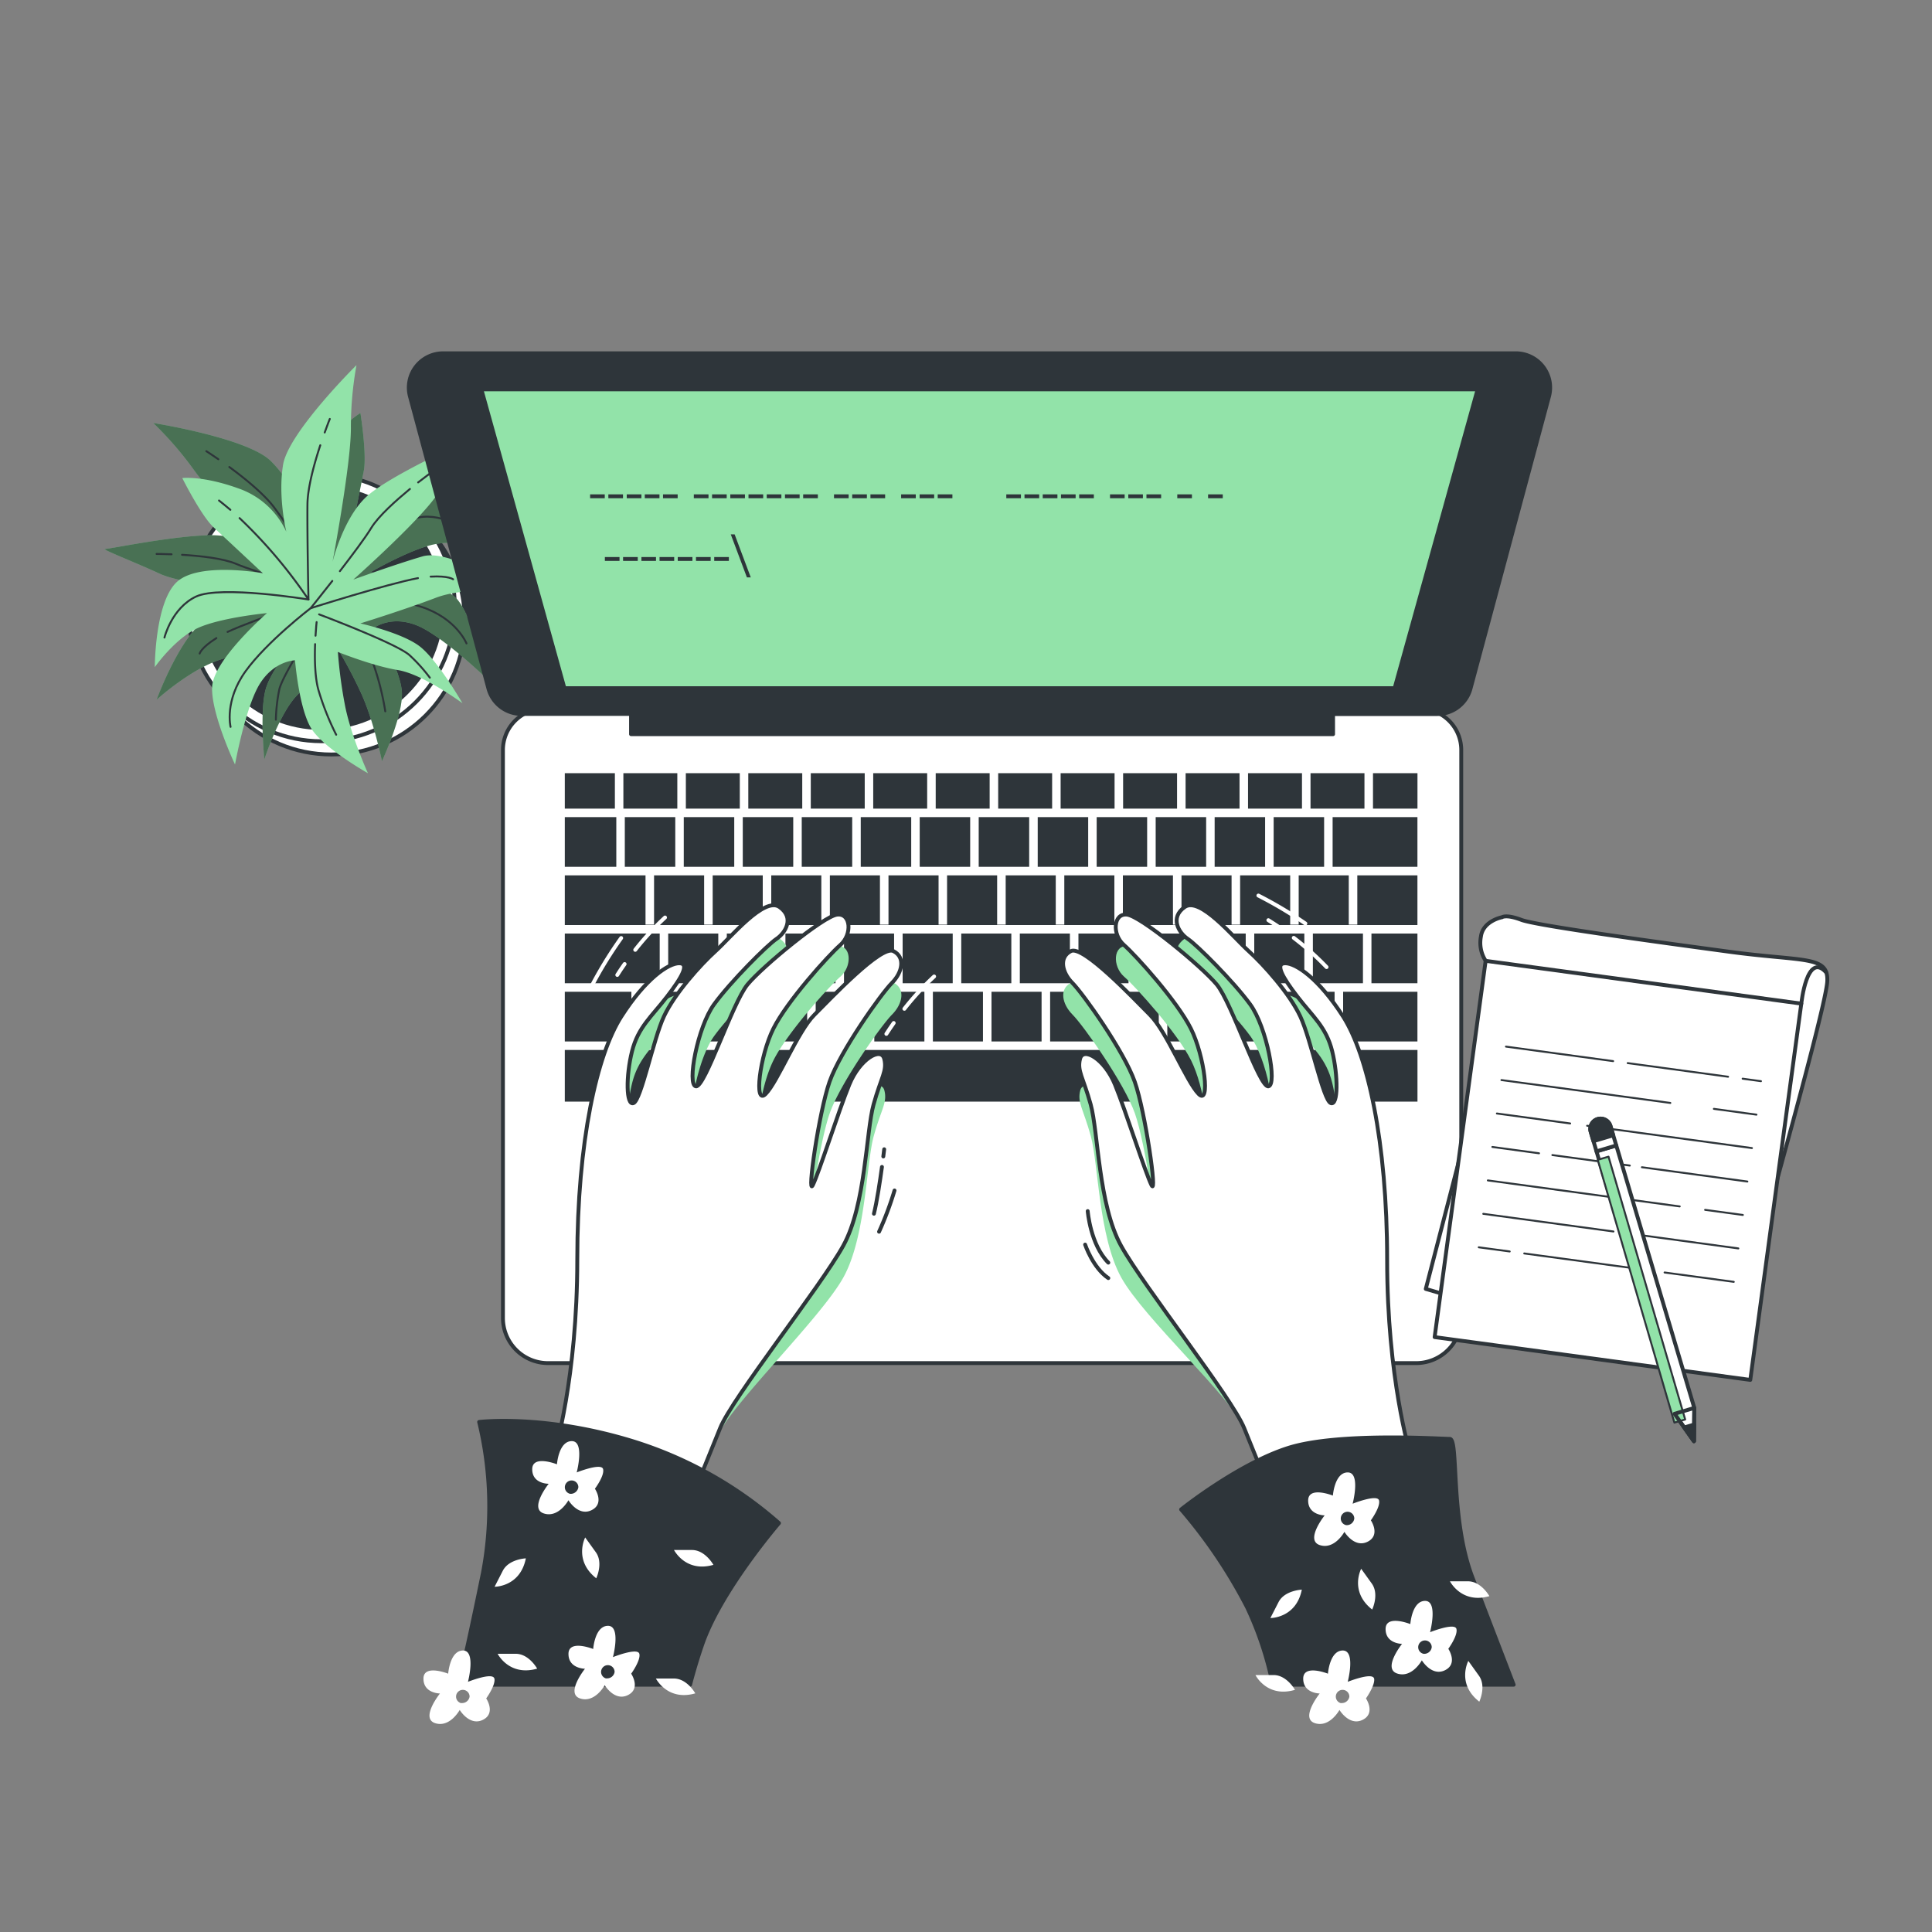 <svg xmlns="http://www.w3.org/2000/svg" viewBox="0 0 500 500"><rect x="0" y="0" width="500" height="500" fill="#808080" stroke="none"/><!--Typing--><g id="freepik--Plant--inject-1--inject-47"><circle cx="85.77" cy="160.73" r="34.53" style="fill:#fff;stroke:#2e353a;stroke-linecap:round;stroke-linejoin:round"></circle><circle cx="83.2" cy="157.3" r="34.53" style="fill:#fff;stroke:#2e353a;stroke-linecap:round;stroke-linejoin:round"></circle><circle cx="83.2" cy="157.3" r="31.1" style="fill:#2e353a;stroke:#2e353a;stroke-linecap:round;stroke-linejoin:round"></circle><path d="M79.55,133.92s-3.43-8.58-9.43-14.58-30.46-9.87-30.46-9.87a89.68,89.68,0,0,1,10.73,12.44c5.57,7.72,24,25.31,24,25.31s-9-7.72-17.16-8.58-28.74,3.43-30,3.43,7.72,3.43,14.16,6.43,31.31,5.58,31.31,5.58-10.72,3-18,5.58S40.52,181.1,40.52,181.1s9.44-8.58,17.59-10.72,19.73-6,19.73-6-7.29,8.15-9,13.73-.43,18.44-.43,18.44,3.86-12,8.58-16.73S86.84,167,86.84,167a118,118,0,0,1,6.44,12c3.43,7.29,5.57,18,5.57,18s5.58-12,5.15-18-6.86-16.73-6.86-16.73,4.29-3,10.72-.43,17.59,13.3,17.59,13.3-2.58-14.16-6.87-19.73-22.73-7.3-22.73-7.3,10.3-6,16.73-7.29,15,1.72,15,1.72-9.86-13.73-17.58-14.59S90.7,139.07,90.7,139.07l3.44-17.16c.85-4.29-.86-15-.86-15s-4.72,2.57-10.3,10.72A21.36,21.36,0,0,0,79.55,133.92Z" style="fill:#92E3A9"></path><path d="M79.55,133.92s-3.43-8.58-9.43-14.58-30.46-9.87-30.46-9.87a89.68,89.68,0,0,1,10.73,12.44c5.57,7.72,24,25.31,24,25.31s-9-7.72-17.16-8.58-28.74,3.43-30,3.43,7.72,3.43,14.16,6.43,31.31,5.58,31.31,5.58-10.72,3-18,5.58S40.52,181.1,40.52,181.1s9.44-8.58,17.59-10.72,19.73-6,19.73-6-7.29,8.15-9,13.73-.43,18.44-.43,18.44,3.86-12,8.58-16.73S86.84,167,86.84,167a118,118,0,0,1,6.44,12c3.43,7.29,5.57,18,5.57,18s5.58-12,5.15-18-6.86-16.73-6.86-16.73,4.29-3,10.72-.43,17.59,13.3,17.59,13.3-2.58-14.16-6.87-19.73-22.73-7.3-22.73-7.3,10.3-6,16.73-7.29,15,1.72,15,1.72-9.86-13.73-17.58-14.59S90.7,139.07,90.7,139.07l3.44-17.16c.85-4.29-.86-15-.86-15s-4.72,2.57-10.3,10.72A21.36,21.36,0,0,0,79.55,133.92Z" style="opacity:0.5"></path><path d="M88,120.86c.3-1.23.63-2.46,1-3.67" style="fill:none;stroke:#2e353a;stroke-linecap:round;stroke-linejoin:round;stroke-width:0.5px"></path><path d="M59.35,120.86c4,2.93,9,7,11.62,10.49,4.72,6.43,14.16,20.16,14.16,20.16A127.55,127.55,0,0,1,87.31,124" style="fill:none;stroke:#2e353a;stroke-linecap:round;stroke-linejoin:round;stroke-width:0.5px"></path><path d="M53.39,116.76s1.25.8,3.12,2.09" style="fill:none;stroke:#2e353a;stroke-linecap:round;stroke-linejoin:round;stroke-width:0.5px"></path><path d="M85.13,151.51s16.3-16.3,23.16-17.59,12.87,3.86,12.87,3.86" style="fill:none;stroke:#2e353a;stroke-linecap:round;stroke-linejoin:round;stroke-width:0.5px"></path><path d="M56,165.14c-4,2.52-4.33,4-4.33,4" style="fill:none;stroke:#2e353a;stroke-linecap:round;stroke-linejoin:round;stroke-width:0.5px"></path><path d="M120.73,166.52s-2.57-6.44-11.58-9.44S86,153.65,86,153.65s-19.85,6.5-27.11,9.89" style="fill:none;stroke:#2e353a;stroke-linecap:round;stroke-linejoin:round;stroke-width:0.5px"></path><path d="M77.32,151.2c4.8,1.4,8.67,2.45,8.67,2.45" style="fill:none;stroke:#2e353a;stroke-linecap:round;stroke-linejoin:round;stroke-width:0.5px"></path><path d="M47.11,143.58c4.66.28,10.66.92,14,2.35,2.72,1.17,8.08,2.86,13.14,4.37" style="fill:none;stroke:#2e353a;stroke-linecap:round;stroke-linejoin:round;stroke-width:0.5px"></path><path d="M40.52,143.36s1.57,0,3.88.09" style="fill:none;stroke:#2e353a;stroke-linecap:round;stroke-linejoin:round;stroke-width:0.5px"></path><path d="M85.13,156.22s-12,18-12.87,22.31a43.68,43.68,0,0,0-.86,7.72" style="fill:none;stroke:#2e353a;stroke-linecap:round;stroke-linejoin:round;stroke-width:0.5px"></path><path d="M90.47,161.89c2.31,3,5.08,7,6.24,10.2a70.38,70.38,0,0,1,3,12" style="fill:none;stroke:#2e353a;stroke-linecap:round;stroke-linejoin:round;stroke-width:0.5px"></path><path d="M86.84,157.51s1,1.06,2.29,2.69" style="fill:none;stroke:#2e353a;stroke-linecap:round;stroke-linejoin:round;stroke-width:0.5px"></path><path d="M74.1,137.62s-2.21-9-.84-17.35,19-25.78,19-25.78a90.2,90.2,0,0,0-1.45,16.36c0,9.52-4.75,34.56-4.75,34.56s2.81-11.52,8.93-17,25.35-14,26.39-14.73-4.27,7.29-7.74,13.49S91.44,150,91.44,150s10.46-3.82,17.88-6,24,9.16,24,9.16-12.67-1.46-20.54,1.55-19.53,6.63-19.53,6.63,10.68,2.37,15.32,5.9S119.69,182,119.69,182s-10.14-7.51-16.73-8.59-15.52-4.69-15.52-4.69a120.64,120.64,0,0,0,1.78,13.5c1.47,7.93,6,17.89,6,17.89s-11.53-6.5-14.69-11.63-4.18-17.59-4.18-17.59-5.24.06-9,5.9-6.53,21.06-6.53,21.06-6.16-13-5.93-20,14.21-19.18,14.21-19.18-11.86,1.13-17.84,3.83-11.2,10.15-11.2,10.15,0-16.9,5.78-22.1,22.19-2.2,22.19-2.2l-12.8-11.93c-3.2-3-8.06-12.7-8.06-12.7s5.34-.66,14.62,2.71A21.31,21.31,0,0,1,74.1,137.62Z" style="fill:#92E3A9"></path><path d="M59.62,131.94c-1-.83-1.94-1.63-2.94-2.41" style="fill:none;stroke:#2e353a;stroke-linecap:round;stroke-linejoin:round;stroke-width:0.5px"></path><path d="M82.89,115.23c-1.55,4.72-3.28,10.93-3.32,15.29-.08,8,.26,24.63.26,24.63A127.12,127.12,0,0,0,62,134.09" style="fill:none;stroke:#2e353a;stroke-linecap:round;stroke-linejoin:round;stroke-width:0.5px"></path><path d="M85.35,108.42s-.56,1.38-1.32,3.51" style="fill:none;stroke:#2e353a;stroke-linecap:round;stroke-linejoin:round;stroke-width:0.5px"></path><path d="M79.83,155.15s-22.75-3.73-29.07-.77S42.56,165,42.56,165" style="fill:none;stroke:#2e353a;stroke-linecap:round;stroke-linejoin:round;stroke-width:0.5px"></path><path d="M111.45,149.23c4.69-.26,5.81.69,5.81.69" style="fill:none;stroke:#2e353a;stroke-linecap:round;stroke-linejoin:round;stroke-width:0.5px"></path><path d="M59.67,188.11s-1.66-6.73,3.9-14.42S80.39,157.4,80.39,157.4s19.91-6.31,27.78-7.78" style="fill:none;stroke:#2e353a;stroke-linecap:round;stroke-linejoin:round;stroke-width:0.5px"></path><path d="M86,150.35c-3.08,3.93-5.6,7.05-5.6,7.05" style="fill:none;stroke:#2e353a;stroke-linecap:round;stroke-linejoin:round;stroke-width:0.5px"></path><path d="M106.09,126.54c-3.62,3-8.12,7-10,10.07-1.53,2.54-4.9,7-8.13,11.21" style="fill:none;stroke:#2e353a;stroke-linecap:round;stroke-linejoin:round;stroke-width:0.5px"></path><path d="M111.31,122.51s-1.27.92-3.1,2.34" style="fill:none;stroke:#2e353a;stroke-linecap:round;stroke-linejoin:round;stroke-width:0.5px"></path><path d="M82.58,159s20.27,7.62,23.46,10.61a43.42,43.42,0,0,1,5.2,5.77" style="fill:none;stroke:#2e353a;stroke-linecap:round;stroke-linejoin:round;stroke-width:0.5px"></path><path d="M81.55,166.7c-.14,3.78-.07,8.63.88,11.93A69.72,69.72,0,0,0,87,190.14" style="fill:none;stroke:#2e353a;stroke-linecap:round;stroke-linejoin:round;stroke-width:0.5px"></path><path d="M81.94,161s-.16,1.42-.28,3.52" style="fill:none;stroke:#2e353a;stroke-linecap:round;stroke-linejoin:round;stroke-width:0.5px"></path></g><g id="freepik--Device--inject-1--inject-47"><path d="M140.83,183.43H367.5a10.67,10.67,0,0,1,10.67,10.67v147a11.67,11.67,0,0,1-11.67,11.67H141.83a11.67,11.67,0,0,1-11.67-11.67v-147a10.67,10.67,0,0,1,10.67-10.67Z" style="fill:#fff;stroke:#2e353a;stroke-linecap:round;stroke-linejoin:round"></path><rect x="209.83" y="200.1" width="13.96" height="9.17" style="fill:#2e353a"></rect><rect x="165.6" y="256.67" width="12.96" height="12.86" style="fill:#2e353a"></rect><rect x="222.76" y="211.47" width="13.06" height="12.86" style="fill:#2e353a"></rect><rect x="193.66" y="200.1" width="13.96" height="9.17" style="fill:#2e353a"></rect><rect x="238.02" y="211.47" width="13.06" height="12.86" style="fill:#2e353a"></rect><rect x="225.99" y="200.1" width="13.96" height="9.17" style="fill:#2e353a"></rect><rect x="146.17" y="241.6" width="24.56" height="12.86" style="fill:#2e353a"></rect><rect x="192.23" y="211.47" width="13.06" height="12.86" style="fill:#2e353a"></rect><rect x="146.17" y="256.67" width="17.23" height="12.86" style="fill:#2e353a"></rect><rect x="242.16" y="200.1" width="13.96" height="9.17" style="fill:#2e353a"></rect><rect x="161.7" y="211.47" width="13.06" height="12.86" style="fill:#2e353a"></rect><rect x="161.33" y="200.1" width="13.96" height="9.17" style="fill:#2e353a"></rect><rect x="177.5" y="200.1" width="13.96" height="9.17" style="fill:#2e353a"></rect><rect x="176.96" y="211.47" width="13.06" height="12.86" style="fill:#2e353a"></rect><rect x="207.49" y="211.47" width="13.06" height="12.86" style="fill:#2e353a"></rect><rect x="306.83" y="200.1" width="13.96" height="9.17" style="fill:#2e353a"></rect><rect x="322.99" y="200.1" width="13.96" height="9.17" style="fill:#2e353a"></rect><rect x="314.35" y="211.47" width="13.06" height="12.86" style="fill:#2e353a"></rect><rect x="329.62" y="211.47" width="13.06" height="12.86" style="fill:#2e353a"></rect><rect x="347.6" y="256.67" width="19.23" height="12.86" style="fill:#2e353a"></rect><rect x="339.16" y="200.1" width="13.96" height="9.17" style="fill:#2e353a"></rect><rect x="146.17" y="211.47" width="13.33" height="12.86" style="fill:#2e353a"></rect><rect x="258.33" y="200.1" width="13.96" height="9.17" style="fill:#2e353a"></rect><rect x="274.49" y="200.1" width="13.96" height="9.17" style="fill:#2e353a"></rect><rect x="268.56" y="211.47" width="13.06" height="12.86" style="fill:#2e353a"></rect><rect x="299.09" y="211.47" width="13.06" height="12.86" style="fill:#2e353a"></rect><rect x="253.29" y="211.47" width="13.06" height="12.86" style="fill:#2e353a"></rect><rect x="283.82" y="211.47" width="13.06" height="12.86" style="fill:#2e353a"></rect><rect x="290.66" y="200.1" width="13.96" height="9.17" style="fill:#2e353a"></rect><rect x="271.77" y="256.67" width="12.96" height="12.86" style="fill:#2e353a"></rect><rect x="339.77" y="241.6" width="12.96" height="12.86" style="fill:#2e353a"></rect><rect x="324.6" y="241.6" width="12.96" height="12.86" style="fill:#2e353a"></rect><rect x="332.43" y="256.67" width="12.96" height="12.86" style="fill:#2e353a"></rect><rect x="317.27" y="256.67" width="12.96" height="12.86" style="fill:#2e353a"></rect><rect x="286.93" y="256.67" width="12.96" height="12.86" style="fill:#2e353a"></rect><rect x="302.1" y="256.67" width="12.96" height="12.86" style="fill:#2e353a"></rect><rect x="309.43" y="241.6" width="12.96" height="12.86" style="fill:#2e353a"></rect><rect x="294.27" y="241.6" width="12.96" height="12.86" style="fill:#2e353a"></rect><rect x="355.33" y="200.1" width="11.51" height="9.17" style="fill:#2e353a"></rect><rect x="146.17" y="200.1" width="12.96" height="9.17" style="fill:#2e353a"></rect><rect x="146.17" y="271.73" width="220.67" height="13.37" style="fill:#2e353a"></rect><rect x="344.88" y="211.47" width="21.95" height="12.86" style="fill:#2e353a"></rect><rect x="354.93" y="241.6" width="11.9" height="12.86" style="fill:#2e353a"></rect><polygon points="351.27 239.3 349.06 239.3 349.06 226.54 336.1 226.54 336.1 239.3 333.9 239.3 333.9 226.54 320.94 226.54 320.94 239.3 318.73 239.3 318.73 226.54 305.77 226.54 305.77 239.3 303.56 239.3 303.56 226.54 290.6 226.54 290.6 239.3 288.4 239.3 288.4 226.54 275.44 226.54 275.44 239.3 273.23 239.3 273.23 226.54 260.27 226.54 260.27 239.3 258.06 239.3 258.06 226.54 245.1 226.54 245.1 239.3 242.9 239.3 242.9 226.54 229.94 226.54 229.94 239.3 227.73 239.3 227.73 226.54 214.77 226.54 214.77 239.3 212.56 239.3 212.56 226.54 199.6 226.54 199.6 239.3 197.4 239.3 197.4 226.54 184.44 226.54 184.44 239.3 182.23 239.3 182.23 226.54 169.27 226.54 169.27 239.3 167.06 239.3 167.06 226.54 146.17 226.54 146.17 239.4 366.83 239.4 366.83 226.54 351.27 226.54 351.27 239.3" style="fill:#2e353a"></polygon><rect x="233.6" y="241.6" width="12.96" height="12.86" style="fill:#2e353a"></rect><rect x="279.1" y="241.6" width="12.96" height="12.86" style="fill:#2e353a"></rect><rect x="203.27" y="241.6" width="12.96" height="12.86" style="fill:#2e353a"></rect><rect x="211.1" y="256.67" width="12.96" height="12.86" style="fill:#2e353a"></rect><rect x="218.43" y="241.6" width="12.96" height="12.86" style="fill:#2e353a"></rect><rect x="188.1" y="241.6" width="12.96" height="12.86" style="fill:#2e353a"></rect><rect x="180.77" y="256.67" width="12.96" height="12.86" style="fill:#2e353a"></rect><rect x="195.93" y="256.67" width="12.96" height="12.86" style="fill:#2e353a"></rect><rect x="248.77" y="241.6" width="12.96" height="12.86" style="fill:#2e353a"></rect><rect x="256.6" y="256.67" width="12.96" height="12.86" style="fill:#2e353a"></rect><rect x="263.93" y="241.6" width="12.96" height="12.86" style="fill:#2e353a"></rect><rect x="226.27" y="256.67" width="12.96" height="12.86" style="fill:#2e353a"></rect><rect x="241.43" y="256.67" width="12.96" height="12.86" style="fill:#2e353a"></rect><rect x="172.93" y="241.6" width="12.96" height="12.86" style="fill:#2e353a"></rect><path d="M392.33,91.43H114.67a8.88,8.88,0,0,0-8.57,11.18l20.3,75.58a8.88,8.88,0,0,0,8.57,6.58h28.34V190H345v-5.2h27a8.88,8.88,0,0,0,8.57-6.58l20.3-75.58A8.88,8.88,0,0,0,392.33,91.43Z" style="fill:#2e353a;stroke:#2e353a;stroke-linecap:round;stroke-linejoin:round"></path><polygon points="360.93 178.1 146.07 178.1 124.58 100.77 382.41 100.77 360.93 178.1" style="fill:#92E3A9;stroke:#2e353a;stroke-linecap:round;stroke-linejoin:round"></polygon><path d="M160.33,144.16v1h-3.79v-1Z" style="fill:#2e353a"></path><path d="M165.05,144.16v1h-3.8v-1Z" style="fill:#2e353a"></path><path d="M169.77,144.16v1H166v-1Z" style="fill:#2e353a"></path><path d="M174.48,144.16v1h-3.79v-1Z" style="fill:#2e353a"></path><path d="M179.2,144.16v1h-3.8v-1Z" style="fill:#2e353a"></path><path d="M183.92,144.16v1h-3.8v-1Z" style="fill:#2e353a"></path><path d="M188.63,144.16v1h-3.79v-1Z" style="fill:#2e353a"></path><path d="M193.3,149.43l-4.18-11.14h1l4.18,11.14Z" style="fill:#2e353a"></path><path d="M156.51,127.94v1h-3.79v-1Z" style="fill:#2e353a"></path><path d="M161.23,127.94v1h-3.79v-1Z" style="fill:#2e353a"></path><path d="M166,127.94v1h-3.8v-1Z" style="fill:#2e353a"></path><path d="M170.67,127.94v1h-3.8v-1Z" style="fill:#2e353a"></path><path d="M175.38,127.94v1h-3.79v-1Z" style="fill:#2e353a"></path><path d="M183.36,127.94v1h-3.8v-1Z" style="fill:#2e353a"></path><path d="M188.07,127.94v1h-3.79v-1Z" style="fill:#2e353a"></path><path d="M192.79,127.94v1H189v-1Z" style="fill:#2e353a"></path><path d="M197.51,127.94v1h-3.8v-1Z" style="fill:#2e353a"></path><path d="M202.22,127.94v1h-3.79v-1Z" style="fill:#2e353a"></path><path d="M206.94,127.94v1h-3.79v-1Z" style="fill:#2e353a"></path><path d="M211.66,127.94v1h-3.8v-1Z" style="fill:#2e353a"></path><path d="M219.63,127.94v1h-3.79v-1Z" style="fill:#2e353a"></path><path d="M224.35,127.94v1h-3.8v-1Z" style="fill:#2e353a"></path><path d="M229.07,127.94v1h-3.8v-1Z" style="fill:#2e353a"></path><path d="M237,127.94v1h-3.79v-1Z" style="fill:#2e353a"></path><path d="M241.76,127.94v1H238v-1Z" style="fill:#2e353a"></path><path d="M246.48,127.94v1h-3.8v-1Z" style="fill:#2e353a"></path><path d="M264.22,127.94v1h-3.79v-1Z" style="fill:#2e353a"></path><path d="M268.94,127.94v1h-3.8v-1Z" style="fill:#2e353a"></path><path d="M273.66,127.94v1h-3.8v-1Z" style="fill:#2e353a"></path><path d="M278.37,127.94v1h-3.79v-1Z" style="fill:#2e353a"></path><path d="M283.09,127.94v1h-3.8v-1Z" style="fill:#2e353a"></path><path d="M291.06,127.94v1h-3.79v-1Z" style="fill:#2e353a"></path><path d="M295.78,127.94v1H292v-1Z" style="fill:#2e353a"></path><path d="M300.5,127.94v1h-3.8v-1Z" style="fill:#2e353a"></path><path d="M308.47,127.94v1h-3.79v-1Z" style="fill:#2e353a"></path><path d="M316.45,127.94v1h-3.8v-1Z" style="fill:#2e353a"></path></g><g id="freepik--Notebook--inject-1--inject-47"><polygon points="379.69 292.29 368.99 333.57 379.11 336.54 379.69 292.29" style="fill:#fff;stroke:#2e353a;stroke-linecap:round;stroke-linejoin:round"></polygon><path d="M384.49,248.66a8.55,8.55,0,0,1-1.23-6.28c.55-4.07,5.46-5,5.46-5s1.07-.81,5,.68,34.32,5.61,53.74,8.24,25.71.93,25.44,7.6-17.31,66.53-17.57,68.41S384.49,248.66,384.49,248.66Z" style="fill:#fff;stroke:#2e353a;stroke-miterlimit:10"></path><rect x="377.51" y="253.75" width="82.44" height="98.27" transform="translate(44.48 -53.5) rotate(7.72)" style="fill:#fff;stroke:#2e353a;stroke-linecap:round;stroke-linejoin:round"></rect><line x1="450.99" y1="279.16" x2="455.74" y2="279.81" style="fill:none;stroke:#2e353a;stroke-linecap:round;stroke-linejoin:round;stroke-width:0.5px"></line><line x1="421.24" y1="275.13" x2="447.23" y2="278.66" style="fill:none;stroke:#2e353a;stroke-linecap:round;stroke-linejoin:round;stroke-width:0.5px"></line><line x1="389.74" y1="270.86" x2="417.48" y2="274.62" style="fill:none;stroke:#2e353a;stroke-linecap:round;stroke-linejoin:round;stroke-width:0.5px"></line><line x1="443.55" y1="286.97" x2="454.57" y2="288.47" style="fill:none;stroke:#2e353a;stroke-linecap:round;stroke-linejoin:round;stroke-width:0.5px"></line><line x1="388.57" y1="279.52" x2="432.28" y2="285.44" style="fill:none;stroke:#2e353a;stroke-linecap:round;stroke-linejoin:round;stroke-width:0.5px"></line><line x1="410.75" y1="291.34" x2="453.4" y2="297.12" style="fill:none;stroke:#2e353a;stroke-linecap:round;stroke-linejoin:round;stroke-width:0.5px"></line><line x1="387.39" y1="288.17" x2="406.36" y2="290.75" style="fill:none;stroke:#2e353a;stroke-linecap:round;stroke-linejoin:round;stroke-width:0.5px"></line><line x1="424.92" y1="302.08" x2="452.22" y2="305.78" style="fill:none;stroke:#2e353a;stroke-linecap:round;stroke-linejoin:round;stroke-width:0.5px"></line><line x1="401.75" y1="298.93" x2="421.79" y2="301.65" style="fill:none;stroke:#2e353a;stroke-linecap:round;stroke-linejoin:round;stroke-width:0.5px"></line><line x1="386.22" y1="296.83" x2="398.3" y2="298.47" style="fill:none;stroke:#2e353a;stroke-linecap:round;stroke-linejoin:round;stroke-width:0.5px"></line><line x1="441.28" y1="313.11" x2="451.05" y2="314.43" style="fill:none;stroke:#2e353a;stroke-linecap:round;stroke-linejoin:round;stroke-width:0.5px"></line><line x1="385.05" y1="305.49" x2="434.71" y2="312.22" style="fill:none;stroke:#2e353a;stroke-linecap:round;stroke-linejoin:round;stroke-width:0.5px"></line><line x1="422.26" y1="319.34" x2="449.88" y2="323.09" style="fill:none;stroke:#2e353a;stroke-linecap:round;stroke-linejoin:round;stroke-width:0.5px"></line><line x1="383.87" y1="314.14" x2="417.56" y2="318.71" style="fill:none;stroke:#2e353a;stroke-linecap:round;stroke-linejoin:round;stroke-width:0.5px"></line><line x1="430.79" y1="329.32" x2="448.7" y2="331.74" style="fill:none;stroke:#2e353a;stroke-linecap:round;stroke-linejoin:round;stroke-width:0.5px"></line><line x1="394.47" y1="324.39" x2="426.41" y2="328.72" style="fill:none;stroke:#2e353a;stroke-linecap:round;stroke-linejoin:round;stroke-width:0.5px"></line><line x1="382.7" y1="322.8" x2="390.71" y2="323.88" style="fill:none;stroke:#2e353a;stroke-linecap:round;stroke-linejoin:round;stroke-width:0.5px"></line><path d="M466.18,259.74s1.4-13.58,6.4-8.12" style="fill:none;stroke:#2e353a;stroke-linecap:round;stroke-linejoin:round"></path><polygon points="438.48 364.35 438.39 372.98 433.36 365.88 413.17 297.97 418.29 296.44 438.48 364.35" style="fill:#fff;stroke:#2e353a;stroke-linecap:round;stroke-linejoin:round"></polygon><rect x="424.37" y="295.74" width="2.91" height="70.85" transform="matrix(0.96, -0.28, 0.28, 0.96, -76.71, 135.07)" style="fill:#92E3A9;stroke:#2e353a;stroke-linecap:round;stroke-linejoin:round;stroke-width:0.5px"></rect><polygon points="438.48 364.37 433.37 365.89 438.39 372.98 438.48 364.37" style="fill:none;stroke:#2e353a;stroke-linecap:round;stroke-linejoin:round"></polygon><polygon points="435.88 369.43 438.39 372.98 438.44 368.67 435.88 369.43" style="fill:#2e353a;stroke:#2e353a;stroke-linecap:round;stroke-linejoin:round"></polygon><path d="M413.47,289.6h0a2.68,2.68,0,0,0-1.8,3.32l1.5,5.05,5.12-1.52-1.5-5.05A2.68,2.68,0,0,0,413.47,289.6Z" style="fill:#fff;stroke:#2e353a;stroke-linecap:round;stroke-linejoin:round"></path><path d="M413.47,289.6h0a2.68,2.68,0,0,0-1.8,3.32l.72,2.41,5.11-1.52-.71-2.41A2.68,2.68,0,0,0,413.47,289.6Z" style="fill:#2e353a;stroke:#2e353a;stroke-linecap:round;stroke-linejoin:round"></path></g><g id="freepik--Character--inject-1--inject-47"><path d="M161.65,249.49c-.64.9-1.27,1.84-1.9,2.83" style="fill:none;stroke:#fff;stroke-linecap:round;stroke-linejoin:round"></path><path d="M172.11,237.45a72.17,72.17,0,0,0-7.71,8.37" style="fill:none;stroke:#fff;stroke-linecap:round;stroke-linejoin:round"></path><path d="M160.76,242.76a106.63,106.63,0,0,0-7.41,12" style="fill:none;stroke:#fff;stroke-linecap:round;stroke-linejoin:round"></path><path d="M231.29,264.75c-.63.9-1.27,1.84-1.9,2.82" style="fill:none;stroke:#fff;stroke-linecap:round;stroke-linejoin:round"></path><path d="M241.75,252.71a72.71,72.71,0,0,0-7.7,8.37" style="fill:none;stroke:#fff;stroke-linecap:round;stroke-linejoin:round"></path><path d="M230.41,258A108.21,108.21,0,0,0,223,270.06" style="fill:none;stroke:#fff;stroke-linecap:round;stroke-linejoin:round"></path><path d="M331.11,240c-.91-.62-1.87-1.24-2.86-1.86" style="fill:none;stroke:#fff;stroke-linecap:round;stroke-linejoin:round"></path><path d="M343.31,250.28a73.41,73.41,0,0,0-8.49-7.57" style="fill:none;stroke:#fff;stroke-linecap:round;stroke-linejoin:round"></path><path d="M337.83,239a108.34,108.34,0,0,0-12.16-7.23" style="fill:none;stroke:#fff;stroke-linecap:round;stroke-linejoin:round"></path><path d="M228.25,302c-.52,3.76-1.3,9-2.08,12.11" style="fill:none;stroke:#2e353a;stroke-linecap:round;stroke-linejoin:round"></path><path d="M228.83,297.43s-.08.71-.23,1.86" style="fill:none;stroke:#2e353a;stroke-linecap:round;stroke-linejoin:round"></path><path d="M231.5,308.1a84.55,84.55,0,0,1-4,10.67" style="fill:none;stroke:#2e353a;stroke-linecap:round;stroke-linejoin:round"></path><path d="M281.5,313.43s.67,8.67,5.33,13.34" style="fill:none;stroke:#2e353a;stroke-linecap:round;stroke-linejoin:round"></path><path d="M280.83,322.1s2,6,6,8.67" style="fill:none;stroke:#2e353a;stroke-linecap:round;stroke-linejoin:round"></path><path d="M145,368.44s4.44-3.57,4.44-34.26,5.11-53.11,11.41-62.94,12.19-13.77,14.95-13.77.78,3.54-3.15,8.65-7.47,7.87-9.05,14.17-1.57,14.16.4,13.37,5.11-16.52,7.86-22.42,9.45-13.38,13.38-16.92,12.59-14.16,16.52-11.41,1.58,6.69-.78,8.26-11.81,11-16.13,16.92-7.08,20.85-4.72,21.24,9.44-21.63,13.37-26.35,19.67-17.71,23.21-18.1,3.94,5.11.79,7.87-13.77,14.55-17.31,21.63-5.12,20.07-2,16.92,8.26-16.13,12.59-20.46,17.31-18.09,20.46-16.52,2.36,5.51-.39,8.26-13.38,17.71-16.13,25.57-5.91,29.9-4.33,26.76,6.69-19.28,9.44-26,8.26-9.83,9.05-6.69-.79,4.72-2.76,11.81-2,26-7.86,36.58-29.38,33.22-32.52,41.08a107.12,107.12,0,0,1-8.12,15.6" style="fill:#92E3A9;mix-blend-mode:multiply"></path><path d="M363.55,371.1S359,364.87,359,334.18s-5.12-53.11-11.41-62.94-12.2-13.77-14.95-13.77-.79,3.54,3.15,8.65,7.47,7.87,9,14.17,1.58,14.16-.39,13.37-5.11-16.52-7.87-22.42-9.44-13.38-13.37-16.92-12.59-14.16-16.53-11.41-1.57,6.69.79,8.26,11.8,11,16.13,16.92,7.08,20.85,4.72,21.24S318.86,267.7,314.93,263s-19.68-17.71-23.22-18.1-3.93,5.11-.78,7.87,13.77,14.55,17.31,21.63,5.11,20.07,2,16.92-8.26-16.13-12.58-20.46-17.31-18.09-20.46-16.52-2.36,5.51.39,8.26,13.38,17.71,16.13,25.57,5.9,29.9,4.33,26.76-6.69-19.28-9.44-26-8.26-9.83-9.05-6.69.79,4.72,2.75,11.81,2,26,7.87,36.58,28.72,31.23,31.87,39.1S330.9,390,330.9,390" style="fill:#92E3A9;mix-blend-mode:multiply"></path><path d="M143.5,376s5.9-19.27,5.9-50,5.11-53.11,11.41-62.94,12.19-13.77,14.95-13.77.78,3.54-3.15,8.65-7.47,7.87-9.05,14.16-1.57,14.17.4,13.38,5.11-16.52,7.86-22.42,9.45-13.38,13.38-16.92,12.59-14.16,16.52-11.41,1.58,6.69-.78,8.26-11.81,11-16.13,16.92-7.08,20.85-4.72,21.24,9.44-21.63,13.37-26.36,19.67-17.7,23.21-18.09,3.94,5.11.79,7.87-13.77,14.55-17.31,21.63-5.12,20.07-2,16.92,8.26-16.13,12.59-20.46,17.31-18.09,20.46-16.52,2.36,5.51-.39,8.26-13.38,17.7-16.13,25.57-5.91,29.9-4.33,26.75,6.69-19.27,9.44-26,8.26-9.84,9.05-6.69-.79,4.72-2.76,11.8-2,26-7.86,36.59-28.72,39.34-31.87,47.21-10.23,25.18-10.23,25.18" style="fill:#fff;stroke:#2e353a;stroke-linecap:round;stroke-linejoin:round"></path><path d="M364.89,376s-5.9-19.27-5.9-50-5.12-53.11-11.41-62.94-12.2-13.77-14.95-13.77-.79,3.54,3.15,8.65,7.47,7.87,9,14.16,1.58,14.17-.39,13.38-5.11-16.52-7.87-22.42-9.44-13.38-13.37-16.92-12.59-14.16-16.53-11.41-1.57,6.69.79,8.26,11.8,11,16.13,16.92,7.08,20.85,4.72,21.24-9.44-21.63-13.37-26.36-19.68-17.7-23.22-18.09-3.93,5.11-.78,7.87,13.77,14.55,17.31,21.63,5.11,20.07,2,16.92-8.26-16.13-12.58-20.46-17.31-18.09-20.46-16.52-2.36,5.51.39,8.26,13.38,17.7,16.13,25.57,5.9,29.9,4.33,26.75-6.69-19.27-9.44-26-8.26-9.84-9.05-6.69.79,4.72,2.75,11.8,2,26,7.87,36.59,28.72,39.34,31.87,47.21,10.23,25.18,10.23,25.18" style="fill:#fff;stroke:#2e353a;stroke-linecap:round;stroke-linejoin:round"></path><path d="M118.6,436h60c.78-3,1.76-6.36,3-10,4.72-14.14,20-31.82,20-31.82A103.42,103.42,0,0,0,163.84,373c-23-7.08-39.84-5-39.84-5a92.57,92.57,0,0,1,1,39C122,421.56,120,430.77,118.6,436Z" style="fill:#2e353a;stroke:#2e353a;stroke-linecap:round;stroke-linejoin:round"></path><path d="M329.4,436h62.34c-2-5.18-6.32-16.43-10.64-27.68-5.9-15.32-3.54-35.94-5.9-35.94s-28.87-1.77-41.83,2.35-27.7,15.91-27.7,15.91A130.27,130.27,0,0,1,322.76,416,87.71,87.71,0,0,1,329.4,436Z" style="fill:#2e353a;stroke:#2e353a;stroke-linecap:round;stroke-linejoin:round"></path><path d="M156.08,380.2c-.43-1.7-6.83.86-6.83.86s2.14-8.1-1.27-8.1-3.84,6-3.84,6-6.4-2.55-6.4,1.28S142,384,142,384s-5.12,6.4-1.28,7.67,6.39-3.41,6.39-3.41,2.56,4.27,6,2.56.85-5.54.85-5.54S156.5,381.91,156.08,380.2Zm-8.53,6.4a1.75,1.75,0,1,1,2.13-1.71A2,2,0,0,1,147.55,386.6ZM165.46,428c-.43-1.7-6.83.86-6.83.86s2.14-8.1-1.28-8.1-3.83,6-3.83,6-6.4-2.56-6.4,1.27,4.27,3.84,4.27,3.84-5.12,6.4-1.28,7.68,6.39-3.42,6.39-3.42,2.56,4.27,6,2.56.85-5.54.85-5.54S165.88,429.66,165.46,428Zm-8.53,6.4a1.75,1.75,0,1,1,2.13-1.71A1.95,1.95,0,0,1,156.93,434.35Zm-29,0c-.43-1.71-6.82.85-6.82.85s2.13-8.1-1.28-8.1-3.84,6-3.84,6-6.4-2.56-6.4,1.28,4.27,3.84,4.27,3.84-5.12,6.39-1.28,7.67,6.39-3.41,6.39-3.41,2.56,4.26,6,2.56.86-5.54.86-5.54S128.36,436.05,127.94,434.35Zm-8.53,6.39a1.75,1.75,0,1,1,2.13-1.7A1.95,1.95,0,0,1,119.41,440.74Zm55-39.65h4.69c3.41,0,5.54,3.84,5.54,3.84C177.39,407.06,174.41,401.09,174.41,401.09Zm-4.69,33.26h4.69c3.41,0,5.54,3.84,5.54,3.84C172.7,440.32,169.72,434.35,169.72,434.35ZM128.79,428h4.69c3.41,0,5.54,3.84,5.54,3.84C131.77,433.92,128.79,428,128.79,428Zm22.67-30.09,2.74,3.81c2,2.78.11,6.74.11,6.74C148.35,403.77,151.46,397.86,151.46,397.86ZM128,410.65l2.14-4.17c1.57-3,5.95-3.18,5.95-3.18C134.62,410.72,128,410.65,128,410.65Z" style="fill:#fff"></path><path d="M356.89,388.3c-.43-1.7-6.83.86-6.83.86s2.14-8.1-1.27-8.1-3.84,6-3.84,6-6.4-2.55-6.4,1.28,4.27,3.84,4.27,3.84-5.12,6.4-1.28,7.68,6.39-3.42,6.39-3.42,2.56,4.27,6,2.56.85-5.54.85-5.54S357.31,390,356.89,388.3Zm-8.53,6.4a1.75,1.75,0,1,1,2.13-1.71A1.95,1.95,0,0,1,348.36,394.7Zm28.56,26.86c-.42-1.71-6.82.85-6.82.85s2.13-8.1-1.28-8.1-3.83,6-3.83,6-6.4-2.56-6.4,1.28,4.26,3.84,4.26,3.84-5.11,6.39-1.27,7.67,6.39-3.41,6.39-3.41,2.56,4.26,6,2.56.85-5.54.85-5.54S377.35,423.26,376.92,421.56ZM368.4,428a1.75,1.75,0,1,1,2.13-1.7A1.95,1.95,0,0,1,368.4,428Zm-12.79,6.4c-.43-1.71-6.82.85-6.82.85s2.13-8.1-1.28-8.1-3.84,6-3.84,6-6.4-2.56-6.4,1.28,4.27,3.84,4.27,3.84-5.12,6.39-1.28,7.67,6.39-3.41,6.39-3.41,2.56,4.26,6,2.56.86-5.54.86-5.54S356,436.05,355.61,434.35Zm-8.53,6.39a1.75,1.75,0,1,1,2.13-1.7A1.95,1.95,0,0,1,347.08,440.74Zm28.14-31.55h4.69c3.41,0,5.54,3.84,5.54,3.84C378.2,415.16,375.22,409.19,375.22,409.19ZM324.91,433.5h4.69c3.41,0,5.54,3.83,5.54,3.83C327.89,439.47,324.91,433.5,324.91,433.5ZM352.27,406l2.74,3.81c2,2.78.11,6.74.11,6.74C349.16,411.87,352.27,406,352.27,406ZM380,429.84l2.73,3.81c2,2.77.11,6.74.11,6.74C376.88,435.74,380,429.84,380,429.84Zm-51.23-11.09,2.14-4.17c1.57-3,6-3.18,6-3.18C335.43,418.82,328.76,418.75,328.76,418.75Z" style="fill:#fff"></path></g></svg>